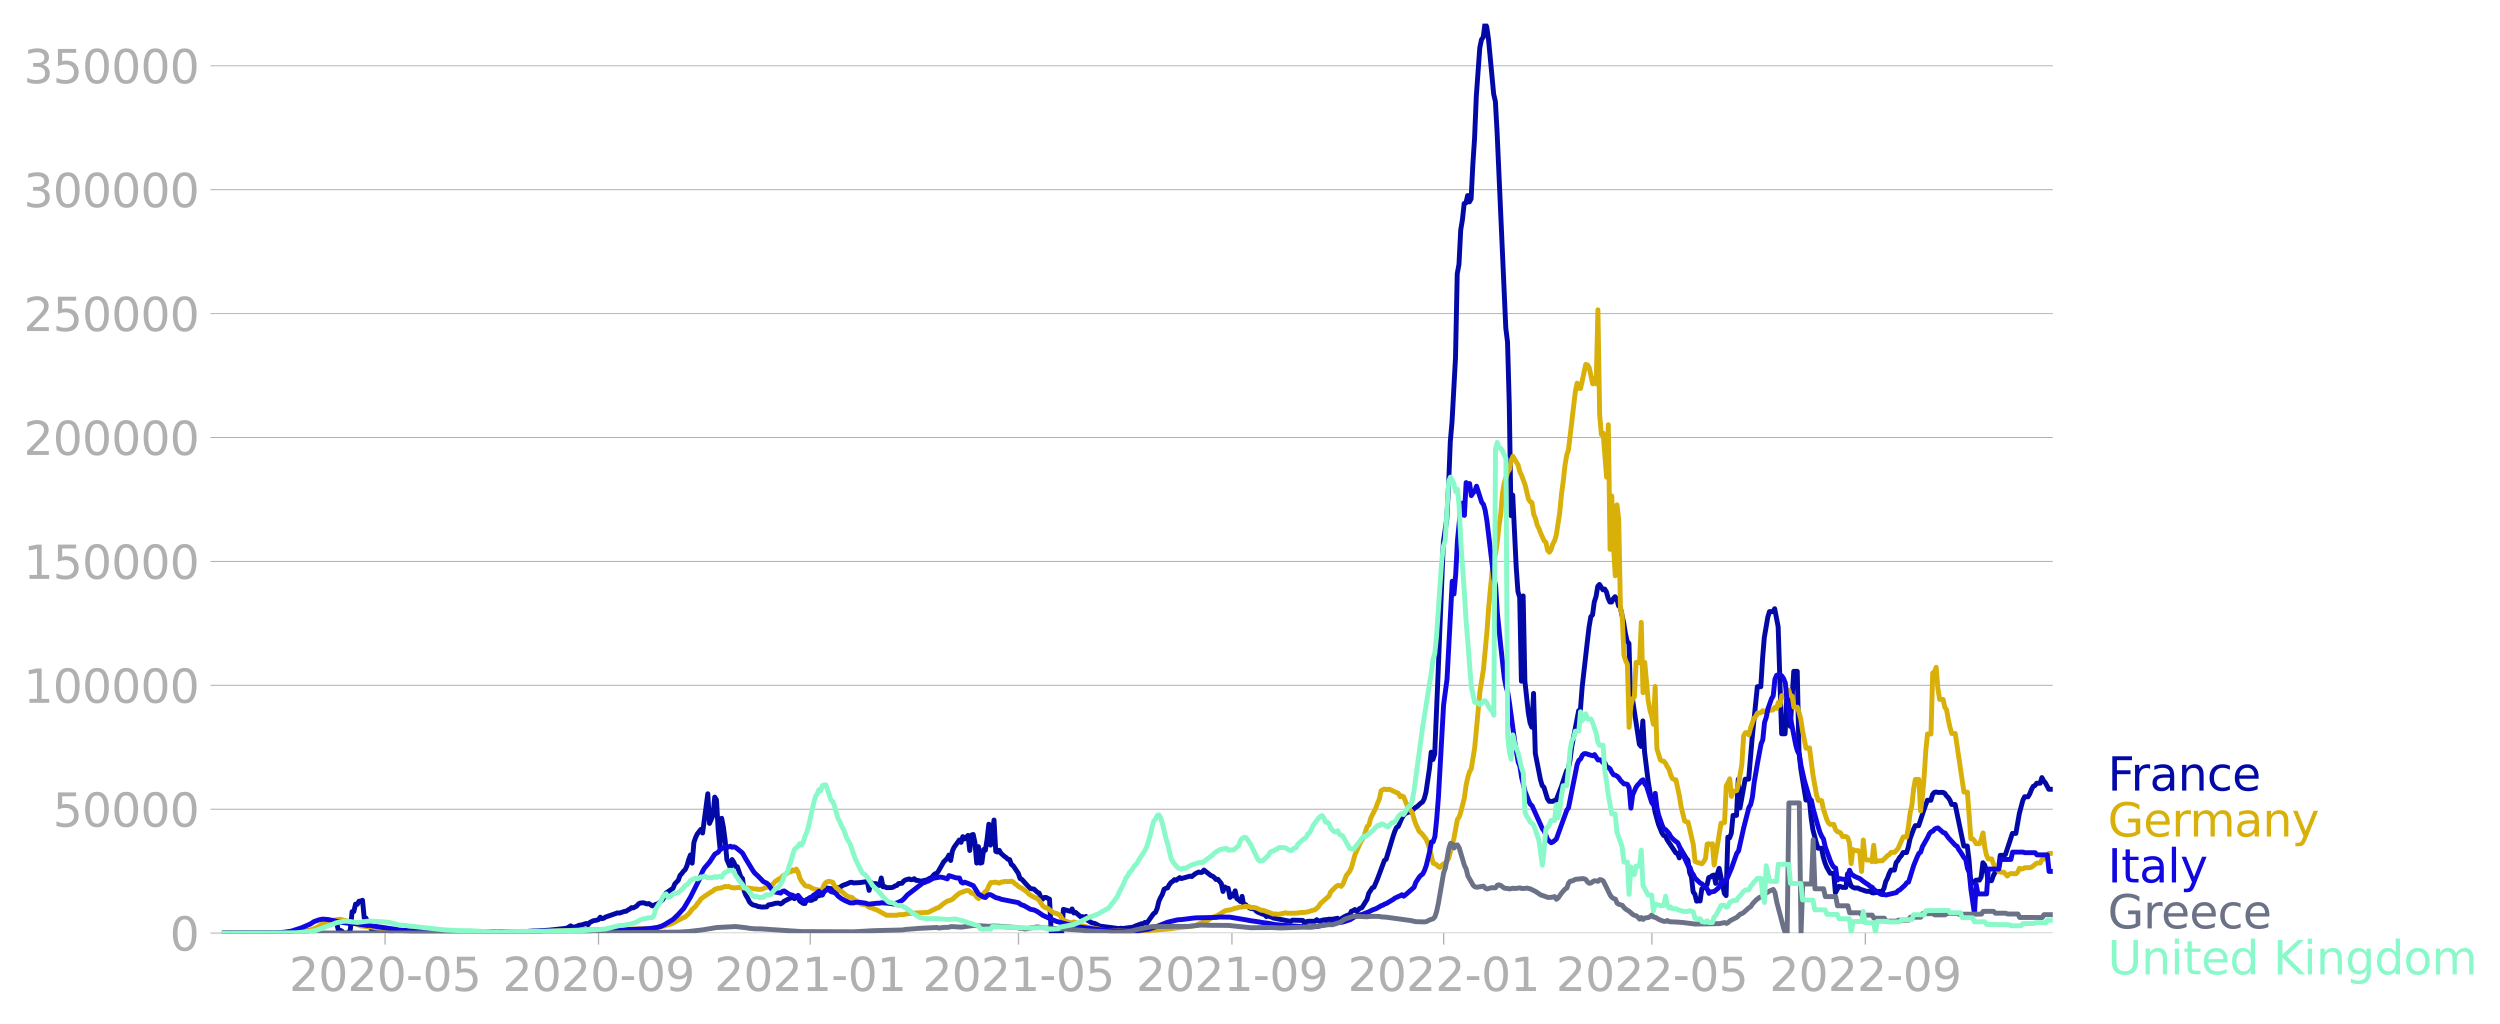 <svg xmlns="http://www.w3.org/2000/svg" xmlns:xlink="http://www.w3.org/1999/xlink" width="1015.94" height="416.199" viewBox="0 0 761.955 312.149"><defs><style>*{stroke-linejoin:round;stroke-linecap:butt}</style></defs><g id="figure_1"><path id="patch_1" d="M0 312.15h761.955V0H0v312.15z" style="fill:none"/><g id="axes_1"><path id="patch_2" d="M67.645 284.4h558V7.2h-558v277.2z" style="fill:none"/><g id="matplotlib.axis_1"><g id="xtick_1"><g id="line2d_1"><defs><path id="md516d4e6c5" d="M0 0v3.5" style="stroke:#b0b0b0;stroke-width:.4"/></defs><use xlink:href="#md516d4e6c5" x="117.363" y="284.4" style="fill:#b0b0b0;stroke:#b0b0b0;stroke-width:.4"/></g><g id="text_1" style="fill:#b0b0b0" transform="matrix(.14 0 0 -.14 88.115 302.038)"><defs><path id="DejaVuSans-32" d="M1228 531h2203V0H469v531q359 372 979 998 621 627 780 809 303 340 423 576 121 236 121 464 0 372-261 606-261 235-680 235-297 0-627-103-329-103-704-313v638q381 153 712 231 332 78 607 78 725 0 1156-363 431-362 431-968 0-288-108-546-107-257-392-607-78-91-497-524-418-433-1181-1211z" transform="scale(.016)"/><path id="DejaVuSans-30" d="M2034 4250q-487 0-733-480-245-479-245-1442 0-959 245-1439 246-480 733-480 491 0 736 480 246 480 246 1439 0 963-246 1442-245 480-736 480zm0 500q785 0 1199-621 414-620 414-1801 0-1178-414-1799Q2819-91 2034-91q-784 0-1198 620-414 621-414 1799 0 1181 414 1801 414 621 1198 621z" transform="scale(.016)"/><path id="DejaVuSans-2d" d="M313 2009h1684v-512H313v512z" transform="scale(.016)"/><path id="DejaVuSans-35" d="M691 4666h2478v-532H1269V2991q137 47 274 70 138 23 276 23 781 0 1237-428 457-428 457-1159 0-753-469-1171Q2575-91 1722-91q-294 0-599 50Q819 9 494 109v635q281-153 581-228t634-75q541 0 856 284 316 284 316 772 0 487-316 771-315 285-856 285-253 0-505-56-251-56-513-175v2344z" transform="scale(.016)"/></defs><use xlink:href="#DejaVuSans-32"/><use xlink:href="#DejaVuSans-30" x="63.623"/><use xlink:href="#DejaVuSans-32" x="127.246"/><use xlink:href="#DejaVuSans-30" x="190.869"/><use xlink:href="#DejaVuSans-2d" x="254.492"/><use xlink:href="#DejaVuSans-30" x="290.576"/><use xlink:href="#DejaVuSans-35" x="354.199"/></g></g><g id="xtick_2"><use xlink:href="#md516d4e6c5" id="line2d_2" x="182.418" y="284.4" style="fill:#b0b0b0;stroke:#b0b0b0;stroke-width:.4"/><g id="text_2" style="fill:#b0b0b0" transform="matrix(.14 0 0 -.14 153.17 302.038)"><defs><path id="DejaVuSans-39" d="M703 97v575q238-113 481-172 244-59 479-59 625 0 954 420 330 420 377 1277-181-269-460-413-278-144-615-144-700 0-1108 423-408 424-408 1159 0 718 425 1152 425 435 1131 435 810 0 1236-621 427-620 427-1801 0-1103-524-1761Q2575-91 1691-91q-238 0-482 47Q966 3 703 97zm1256 1978q425 0 673 290 249 291 249 798 0 503-249 795-248 292-673 292t-673-292q-248-292-248-795 0-507 248-798 248-290 673-290z" transform="scale(.016)"/></defs><use xlink:href="#DejaVuSans-32"/><use xlink:href="#DejaVuSans-30" x="63.623"/><use xlink:href="#DejaVuSans-32" x="127.246"/><use xlink:href="#DejaVuSans-30" x="190.869"/><use xlink:href="#DejaVuSans-2d" x="254.492"/><use xlink:href="#DejaVuSans-30" x="290.576"/><use xlink:href="#DejaVuSans-39" x="354.199"/></g></g><g id="xtick_3"><use xlink:href="#md516d4e6c5" id="line2d_3" x="246.945" y="284.4" style="fill:#b0b0b0;stroke:#b0b0b0;stroke-width:.4"/><g id="text_3" style="fill:#b0b0b0" transform="matrix(.14 0 0 -.14 217.698 302.038)"><defs><path id="DejaVuSans-31" d="M794 531h1031v3560L703 3866v575l1116 225h631V531h1031V0H794v531z" transform="scale(.016)"/></defs><use xlink:href="#DejaVuSans-32"/><use xlink:href="#DejaVuSans-30" x="63.623"/><use xlink:href="#DejaVuSans-32" x="127.246"/><use xlink:href="#DejaVuSans-31" x="190.869"/><use xlink:href="#DejaVuSans-2d" x="254.492"/><use xlink:href="#DejaVuSans-30" x="290.576"/><use xlink:href="#DejaVuSans-31" x="354.199"/></g></g><g id="xtick_4"><use xlink:href="#md516d4e6c5" id="line2d_4" x="310.415" y="284.4" style="fill:#b0b0b0;stroke:#b0b0b0;stroke-width:.4"/><g id="text_4" style="fill:#b0b0b0" transform="matrix(.14 0 0 -.14 281.167 302.038)"><use xlink:href="#DejaVuSans-32"/><use xlink:href="#DejaVuSans-30" x="63.623"/><use xlink:href="#DejaVuSans-32" x="127.246"/><use xlink:href="#DejaVuSans-31" x="190.869"/><use xlink:href="#DejaVuSans-2d" x="254.492"/><use xlink:href="#DejaVuSans-30" x="290.576"/><use xlink:href="#DejaVuSans-35" x="354.199"/></g></g><g id="xtick_5"><use xlink:href="#md516d4e6c5" id="line2d_5" x="375.471" y="284.4" style="fill:#b0b0b0;stroke:#b0b0b0;stroke-width:.4"/><g id="text_5" style="fill:#b0b0b0" transform="matrix(.14 0 0 -.14 346.223 302.038)"><use xlink:href="#DejaVuSans-32"/><use xlink:href="#DejaVuSans-30" x="63.623"/><use xlink:href="#DejaVuSans-32" x="127.246"/><use xlink:href="#DejaVuSans-31" x="190.869"/><use xlink:href="#DejaVuSans-2d" x="254.492"/><use xlink:href="#DejaVuSans-30" x="290.576"/><use xlink:href="#DejaVuSans-39" x="354.199"/></g></g><g id="xtick_6"><use xlink:href="#md516d4e6c5" id="line2d_6" x="439.998" y="284.4" style="fill:#b0b0b0;stroke:#b0b0b0;stroke-width:.4"/><g id="text_6" style="fill:#b0b0b0" transform="matrix(.14 0 0 -.14 410.75 302.038)"><use xlink:href="#DejaVuSans-32"/><use xlink:href="#DejaVuSans-30" x="63.623"/><use xlink:href="#DejaVuSans-32" x="127.246"/><use xlink:href="#DejaVuSans-32" x="190.869"/><use xlink:href="#DejaVuSans-2d" x="254.492"/><use xlink:href="#DejaVuSans-30" x="290.576"/><use xlink:href="#DejaVuSans-31" x="354.199"/></g></g><g id="xtick_7"><use xlink:href="#md516d4e6c5" id="line2d_7" x="503.467" y="284.4" style="fill:#b0b0b0;stroke:#b0b0b0;stroke-width:.4"/><g id="text_7" style="fill:#b0b0b0" transform="matrix(.14 0 0 -.14 474.219 302.038)"><use xlink:href="#DejaVuSans-32"/><use xlink:href="#DejaVuSans-30" x="63.623"/><use xlink:href="#DejaVuSans-32" x="127.246"/><use xlink:href="#DejaVuSans-32" x="190.869"/><use xlink:href="#DejaVuSans-2d" x="254.492"/><use xlink:href="#DejaVuSans-30" x="290.576"/><use xlink:href="#DejaVuSans-35" x="354.199"/></g></g><g id="xtick_8"><use xlink:href="#md516d4e6c5" id="line2d_8" x="568.523" y="284.4" style="fill:#b0b0b0;stroke:#b0b0b0;stroke-width:.4"/><g id="text_8" style="fill:#b0b0b0" transform="matrix(.14 0 0 -.14 539.275 302.038)"><use xlink:href="#DejaVuSans-32"/><use xlink:href="#DejaVuSans-30" x="63.623"/><use xlink:href="#DejaVuSans-32" x="127.246"/><use xlink:href="#DejaVuSans-32" x="190.869"/><use xlink:href="#DejaVuSans-2d" x="254.492"/><use xlink:href="#DejaVuSans-30" x="290.576"/><use xlink:href="#DejaVuSans-39" x="354.199"/></g></g></g><g id="matplotlib.axis_2"><g id="ytick_1"><path id="line2d_9" d="M67.645 284.4h558" clip-path="url(#p5fc2fc9e13)" style="fill:none;stroke:#b0b0b0;stroke-width:.3;stroke-linecap:square"/><g id="line2d_10"><defs><path id="m6b681665d5" d="M0 0h-3.5" style="stroke:#b0b0b0;stroke-width:.3"/></defs><use xlink:href="#m6b681665d5" x="67.645" y="284.4" style="fill:#b0b0b0;stroke:#b0b0b0;stroke-width:.3"/></g><use xlink:href="#DejaVuSans-30" id="text_9" style="fill:#b0b0b0" transform="matrix(.14 0 0 -.14 51.737 289.719)"/></g><g id="ytick_2"><path id="line2d_11" d="M67.645 246.636h558" clip-path="url(#p5fc2fc9e13)" style="fill:none;stroke:#b0b0b0;stroke-width:.3;stroke-linecap:square"/><use xlink:href="#m6b681665d5" id="line2d_12" x="67.645" y="246.636" style="fill:#b0b0b0;stroke:#b0b0b0;stroke-width:.3"/><g id="text_10" style="fill:#b0b0b0" transform="matrix(.14 0 0 -.14 16.108 251.955)"><use xlink:href="#DejaVuSans-35"/><use xlink:href="#DejaVuSans-30" x="63.623"/><use xlink:href="#DejaVuSans-30" x="127.246"/><use xlink:href="#DejaVuSans-30" x="190.869"/><use xlink:href="#DejaVuSans-30" x="254.492"/></g></g><g id="ytick_3"><path id="line2d_13" d="M67.645 208.872h558" clip-path="url(#p5fc2fc9e13)" style="fill:none;stroke:#b0b0b0;stroke-width:.3;stroke-linecap:square"/><use xlink:href="#m6b681665d5" id="line2d_14" x="67.645" y="208.872" style="fill:#b0b0b0;stroke:#b0b0b0;stroke-width:.3"/><g id="text_11" style="fill:#b0b0b0" transform="matrix(.14 0 0 -.14 7.2 214.191)"><use xlink:href="#DejaVuSans-31"/><use xlink:href="#DejaVuSans-30" x="63.623"/><use xlink:href="#DejaVuSans-30" x="127.246"/><use xlink:href="#DejaVuSans-30" x="190.869"/><use xlink:href="#DejaVuSans-30" x="254.492"/><use xlink:href="#DejaVuSans-30" x="318.115"/></g></g><g id="ytick_4"><path id="line2d_15" d="M67.645 171.108h558" clip-path="url(#p5fc2fc9e13)" style="fill:none;stroke:#b0b0b0;stroke-width:.3;stroke-linecap:square"/><use xlink:href="#m6b681665d5" id="line2d_16" x="67.645" y="171.108" style="fill:#b0b0b0;stroke:#b0b0b0;stroke-width:.3"/><g id="text_12" style="fill:#b0b0b0" transform="matrix(.14 0 0 -.14 7.2 176.427)"><use xlink:href="#DejaVuSans-31"/><use xlink:href="#DejaVuSans-35" x="63.623"/><use xlink:href="#DejaVuSans-30" x="127.246"/><use xlink:href="#DejaVuSans-30" x="190.869"/><use xlink:href="#DejaVuSans-30" x="254.492"/><use xlink:href="#DejaVuSans-30" x="318.115"/></g></g><g id="ytick_5"><path id="line2d_17" d="M67.645 133.344h558" clip-path="url(#p5fc2fc9e13)" style="fill:none;stroke:#b0b0b0;stroke-width:.3;stroke-linecap:square"/><use xlink:href="#m6b681665d5" id="line2d_18" x="67.645" y="133.344" style="fill:#b0b0b0;stroke:#b0b0b0;stroke-width:.3"/><g id="text_13" style="fill:#b0b0b0" transform="matrix(.14 0 0 -.14 7.2 138.663)"><use xlink:href="#DejaVuSans-32"/><use xlink:href="#DejaVuSans-30" x="63.623"/><use xlink:href="#DejaVuSans-30" x="127.246"/><use xlink:href="#DejaVuSans-30" x="190.869"/><use xlink:href="#DejaVuSans-30" x="254.492"/><use xlink:href="#DejaVuSans-30" x="318.115"/></g></g><g id="ytick_6"><path id="line2d_19" d="M67.645 95.58h558" clip-path="url(#p5fc2fc9e13)" style="fill:none;stroke:#b0b0b0;stroke-width:.3;stroke-linecap:square"/><use xlink:href="#m6b681665d5" id="line2d_20" x="67.645" y="95.581" style="fill:#b0b0b0;stroke:#b0b0b0;stroke-width:.3"/><g id="text_14" style="fill:#b0b0b0" transform="matrix(.14 0 0 -.14 7.2 100.9)"><use xlink:href="#DejaVuSans-32"/><use xlink:href="#DejaVuSans-35" x="63.623"/><use xlink:href="#DejaVuSans-30" x="127.246"/><use xlink:href="#DejaVuSans-30" x="190.869"/><use xlink:href="#DejaVuSans-30" x="254.492"/><use xlink:href="#DejaVuSans-30" x="318.115"/></g></g><g id="ytick_7"><path id="line2d_21" d="M67.645 57.817h558" clip-path="url(#p5fc2fc9e13)" style="fill:none;stroke:#b0b0b0;stroke-width:.3;stroke-linecap:square"/><use xlink:href="#m6b681665d5" id="line2d_22" x="67.645" y="57.817" style="fill:#b0b0b0;stroke:#b0b0b0;stroke-width:.3"/><g id="text_15" style="fill:#b0b0b0" transform="matrix(.14 0 0 -.14 7.2 63.136)"><defs><path id="DejaVuSans-33" d="M2597 2516q453-97 707-404 255-306 255-756 0-690-475-1069Q2609-91 1734-91q-293 0-604 58T488 141v609q262-153 574-231 313-78 654-78 593 0 904 234t311 681q0 413-289 645-289 233-804 233h-544v519h569q465 0 712 186t247 536q0 359-255 551-254 193-729 193-260 0-557-57-297-56-653-174v562q360 100 674 150t592 50q719 0 1137-327 419-326 419-882 0-388-222-655t-631-370z" transform="scale(.016)"/></defs><use xlink:href="#DejaVuSans-33"/><use xlink:href="#DejaVuSans-30" x="63.623"/><use xlink:href="#DejaVuSans-30" x="127.246"/><use xlink:href="#DejaVuSans-30" x="190.869"/><use xlink:href="#DejaVuSans-30" x="254.492"/><use xlink:href="#DejaVuSans-30" x="318.115"/></g></g><g id="ytick_8"><path id="line2d_23" d="M67.645 20.053h558" clip-path="url(#p5fc2fc9e13)" style="fill:none;stroke:#b0b0b0;stroke-width:.3;stroke-linecap:square"/><use xlink:href="#m6b681665d5" id="line2d_24" x="67.645" y="20.053" style="fill:#b0b0b0;stroke:#b0b0b0;stroke-width:.3"/><g id="text_16" style="fill:#b0b0b0" transform="matrix(.14 0 0 -.14 7.2 25.372)"><use xlink:href="#DejaVuSans-33"/><use xlink:href="#DejaVuSans-35" x="63.623"/><use xlink:href="#DejaVuSans-30" x="127.246"/><use xlink:href="#DejaVuSans-30" x="190.869"/><use xlink:href="#DejaVuSans-30" x="254.492"/><use xlink:href="#DejaVuSans-30" x="318.115"/></g></g></g><path id="line2d_25" d="m67.645 284.4 21.156-.107 2.645-.224 2.116-.309 2.115-.435 1.058-.375 1.058-.299 2.116-.79.528-.107.53-.581.528-.203.53.196.528-.155.529 2.344 1.058.372.529.673h1.586l.53-1.151.528-5.384.53-.052.528-2.259.529.07.529-.949.529-.035.529-.255.529 5.358.529.075.528 1.595.53.152.528 1.541.53-.1.528.23.529.05 1.058-.184.529.351.529-.316.529.247 1.057.125 1.058.554.53-.603 1.586.08 1.587.077.528.39 7.405.19.53-.332.528.017 1.058-.207 1.058.089.529.367 1.057-.109.53.132 1.586-.127.529-.415.529.43 2.644-.017 3.174-.017 2.644.023.53.081 2.115-.135 1.058.088 1.587-.087 2.644.02h1.058l2.644-.005 3.174-.223 1.587-.06 1.586-.098 1.587-.092 4.76-.505 1.058-.172 1.058-.664.529.445 1.058-.204 1.057-.45.53-.029 1.586-.489.529.378.529-.693 1.058-.503 1.058-.192.528-.163.53-.734.528.443.53-.133.528-.339 3.702-1.293.53.073 1.057-.34.53-.18.528-.05.529-.4.529-.24.529-.453.529.085 1.057-.564.53-.612.528-.31 1.058-.081 1.058.358.529-.122 1.058.706 1.057-.449.53-.144.528-.357 1.058-.967 1.058-2.024 2.116-1.445.528-1.333 1.058-1.086.53-1.494.528-.547.529-.729.529-.48.529-1.192.529-1.858.529-1.416.529 2.506.529-6.336.528-1.52.53-1.094 1.057-1.343.53 1.097 1.586-11.954.529 9.028 1.058-2.445.528-5.562.53.821.528 9.136.53 5.393.528-8.904.529 2.726.529 3.972.529 5.902 1.058 2.454.529-2.48.528.815.53 1.27.528.094 1.058 3.059.529.538.529 3.85.529 1.304.529.84.529 1.132.529.56.528.364 1.058.24.53.273.528.024.529.136 1.587-.075.529-.604 1.057-.166 1.058-.328 1.058-.04.529.25.529-.328.529-.488 2.115-1.075.53-.014.528.295 1.058-.832.529 1.547 1.058.738.529.04.529-1.244 1.057.283.53-.04.528-.392.53-.105.528-1.008.529.144.529-.19.529-.055.529-1.803.529-.373 1.057.145 1.058.182 1.587-.365.529.002.529-.46.529-.305 1.058-.365 1.057-.484.53-.054.528.203 2.116-.124 1.587-.236.529.059.528 2.567.53-2.414.528.373 1.058-.036.529.466.529.107.529-2.272.529 2.687.529-.07.529.328 1.586-.029.53-.155.528-.37.529-.122.529-.58 1.058-.091.529-.7.529-.312 1.057-.305.53.225.528-.008.53-.289.528.509.529.014 1.058.262 1.058-.292.528-.033 1.058-.61.53-.17.528-.687.529-.498.529-.1.529-.739 1.587-2.792 1.057-1.057.53-1.007.528 1.654.53-2.9.528-1.142 1.587-2.213.529.724.529-1.73.528.685 1.058-1.06.53 4.582.528-4.695.529-.182.529 2.446.529 6.271.529-5.001.529 5.019.529-.134.528-4.02.53.241.528-3.353.53-4.594.528 6.365 1.058-7.634.529 9.551.529.199.529-.534.529.926 1.057.945.53.348.528.526.53.081.528 1.484.529.365 1.587 2.359.529 1.573.528.237 1.587 1.76 1.058 1.085 1.058.136 1.058.981.529.243.528 1.306.53.55.528-.53.53-.005 1.057.54.529 10.342h3.173l.53-7.246 2.115.602.529-.723.529 1.22.529-.176 1.586 1.368.53-.087.528.413.53-.455.528 1.196 1.058.621.529.238.529.052 1.586.832 5.818.762.53-.128.528.103 3.174-.397 1.058-.484 1.586-.571.53-.05.528-.364.529.284 2.116-2.967.529-.315.528-1.215.53-2.171.528-1.192.53-.914.528-1.59.529-.292.529-.132.529-.961.529-.686.529-.359.529-.529.528.203 1.058-.825.53.305 2.644-.755.529.148 1.057-.879 1.058-.511.53.154.528-.087.529-.667 2.116 1.685.529.185.528.428.53.592.528-.085 1.058 1.298.529 2.426.529-1.394.529.396.529.025.529 2.793.529-1.017.529.597.528-1.594.53 2.406.528.347.53.5.528-1.565.529 2.934.529-.428.529.562 1.058.65 1.057.088.53.598.528.403 1.587.655.529.084.529.613.529-.728.529.764.529.116.528.281 5.29 1.038.528-.376 3.174.08.529.876.529-.48.529-.15 2.115.016.53-.483.528.364.529-.029 1.058-.28 1.058-.101.529-.108 1.057.016 1.587-.311.529.503 1.587-.983 1.058-.483.528-.038.53-1.129.528-.176.53-.35.528.56 1.058-.967.529-.115 1.587-2.534.528-1.876 1.058-1.648.53-.22 1.057-2.47 2.116-5.667.529-.347 2.115-7.001.53-1.551.528-1.14.529-.333 1.058-2.451.529-.911.529-.571 1.057-.448.53-.05 1.586-1.375.529-.322 1.058-.997.529-.327.529-1.022.529-2.006 1.057-7.198.53-4.971.528 2.241.53-1.656 1.057-24.905 1.587-39.651 1.057-7.31.53-9.944.528-13.39.53-6.08 1.057-19.485.529-25.643.529-2.854.529-10.45.529-3.19.529-4.909.528-.16.53-2.259.528 1.939.53-.941.528-10.407.529-8.058.529-12.832 1.058-14.72.529-2.537.529-.736.528-4.109.53.954.528 3.638 1.058 11.23.529 5.63.529 2.269.529 9.56 2.644 59.522.53 4.273.528 18.994.53 33.88.528-6.25 1.058 21.981.529 7.431.529 1.752.529 25.542.528-25.989.53 25.973 1.057 9.765.53 2.972.528 1.309.529-10.31.529 18.274 1.587 8.082.528 1.77.53.51 1.057 3.485.53.778 1.057.035.529-.294.529-.06 1.586-4.106 1.587-4.809.53-.68.528-2.555.529-4.169 2.116-10.99.528-.206.53-6.884 1.586-13.946.529-4.468.529-3.118.529-.569.529-3.936.529-1.615.529-3.147.529-.587 1.057 1.652.53-.25.528.855.53 1.955.528 1.15.529.005.529-1.043.529-.581.529.71.529 2.049.528.482 1.058 4.864.53 3.258.528 2.267.529.618.529 17.832.529-1.001 2.115 13.933.53.62.528-7.769.53 9.494 1.057 8.58.529 3.354.529 2.399.529.572.529 3.278 1.057 3.818 1.058 2.618.53.799.528.15.529 1.15 2.645 4.003.528.152.53 1.374.528-2.578 1.587 2.667.529.634.529 3.84.529 1.235.529 4.569.529.713.528 2.107.53-.116.528.057.53-3.703 1.057-.78.529-.447.529-2.19.529-.172.529-.443.529-.167.528 2.536.53-2.987.528-1.594 1.587 7.644.529.668.529-17.797.529.203.529-1.395.529-5.452 1.057-.01.53-11 .528 8.75 1.587-8.79h1.058l1.058-12.433 1.586-15.753h1.058l.529-8.47.529-6.431 1.058-6.244.529-1.74h1.057l.53-.873 1.057 5.496 1.058 32.617h1.058l.529-11.476.529 5.158.529 4.055 1.057-16.772h1.058l.53 24.588.528 4.993 1.587 9.661h1.058l.529 5.38.528 3.615 1.058 4.06.53 1.62h1.057l.529 2.675.529 1.8.529 1.314 1.058 1.853h1.057l.53 5.942 1.057-1.987.529.078.529.268h1.058l.529-4.158.529 2.13.528 1.566.53.4.528.233h1.058l.529.322 2.116.704h1.057l.53.41.528.08 1.058-.193.529-.29h1.058l.529-.927.529-2.052.529-1.02.528-1.448.53-1.035h1.057l.53-2.264.528-.636.529-.937.529-.559.529-.953h1.058l.528-1.658.53-2.522 1.057-2.86.53-1.158h1.057l1.587-4.814 1.057-2.92h1.058l.53-1.784.528-.604.529-.136.529.139 1.587-.02.529.268.528.768.53.527.528.802.53 1.323h1.057l2.116 10.161.529 2.514h1.057l.53 4.227.528 6.436.53.656 1.057-.93h1.058l.529-.94.529-4.374.529.679.528 1.617.53 3.176h1.057l.53-1.518.528-.97 1.058-1.221.529-4.012h1.058l.528-.25 2.116-6.426h1.058l1.058-6.074 1.058-3.968.528-1.12h1.058l.53-.89.528-1.34.529-.952.529-.236.529-.716h1.058l.529-1.727.528.98.53.61 1.057 1.975h1.058" clip-path="url(#p5fc2fc9e13)" style="fill:none;stroke:#0309a6;stroke-width:1.5;stroke-linecap:square"/><path id="line2d_26" d="m67.645 284.4 21.685-.104 2.116-.169 2.116-.36.528-.082 2.645-1.083 1.058-.722 1.058-.537.529-.387.529-.218 3.702-.564 3.173.786.53.336 1.586.476 1.058.437 3.702.405 1.058.245 5.818.789 1.058.013 6.347.252 1.586.063 14.281.088 2.645-.13 3.702.126 11.636-.02 4.76-.139 10.05-.433 1.586-.1 8.463.102 1.586-.093 2.116-.076 6.876-.332 2.116-.104 3.173-.652 1.058-.362 1.058-.277 1.586-.831 1.058-.563 1.058-.497.529-.265 1.058-.924 1.058-1.345 1.057-.96.53-.796.528-.592.53-.803 1.057-.792 2.116-1.384.529-.304.528-.469 1.058-.335.53.002 1.057-.34.529-.219.529.101.529-.1.529.274 1.057.198 1.587-.146.53.13 2.115.01 2.115.317.53-.005.528.147 1.058-.045.529-.175.529-.341 1.058-.174.529-.383.528-.176 1.058-1.246.53-.262.528-.435.529-.04.529-.747 2.116-1.357.528-.03.53-.55.528.322.53-.568.528.89.529 1.817.529.972 1.058 1.328.529.246.529-.038 1.586.843 1.587.36.529.665.529-.963.529-1.295.529-.715.529-.286.528-.098 1.058.31.53 1.022.528.65.529.33.529.578.529.154 1.058.906.529.486 1.057.42.53.044.528.535 1.587 1.02.529.442 1.587.268 1.057.738 1.058.318.53.278.528.116 3.174 1.729 3.173.012.529-.168 1.587-.046 1.057-.275 1.587-.126 1.587-.12 1.058-.041 2.115-.1 2.645-1.306.529-.132 1.587-1.304 1.057-.68 1.058-.336.53-.256 1.057-.997 1.058-.85 1.586-.59.53-.178.528-.034.53.253.528.537.529.149.529.287.529.796.529.42.529-.386 1.586-1.767.53-.423.528-1.297.53-.973 1.586-.151 1.058.324.529-.344.528-.01.53-.185 1.586.038.529-.147.529.286.529.516.529.347.529.48 1.057.565 1.587 1.125.53.63 1.586.984.529.152.529.338.529.489 1.057 1.612.53.448 1.057.37 1.587 1.247 1.058.28 1.058.543.528.907.53.646 1.057.329.53.309 1.057.09.529-.248.529.18 1.058.793 1.057.245.53.063 1.057.336 3.174.537 1.057.348 1.587.178 8.992.251 5.818-.459 3.702-.312 1.058-.1 1.058-.174 5.289-.612 1.057-.23 2.116-.893 1.058-.256 2.116-1.32 1.057-.417.53-.198 2.115-1.34 1.058-.244h.529l1.586-.57.53-.058.528-.22 1.587-.13.529-.184.529.138.529-.04.529.335.529-.083 1.057.163 1.587.73.529.001 3.173 1.15.53-.048 1.057.13 2.116-.483.529.174 3.173-.065.53-.156 1.586-.06 1.058-.197 1.057-.341 1.058-.296 1.058-.95.529-.87 2.645-2.337.528-1.29 1.587-1.58.53-.334.528-.036.529.303.529-.638 1.058-2.688 1.057-1.35.53-1.188 1.057-3.833 1.587-3.513.529-.873.529-1.102 1.058-3.057.528-.467.53-2.033 1.586-3.187.529-1.517.529-1.143.529-2.53.529-.345.529-.18.529.138 1.057-.08 1.587.802 1.058.418.529 1.046.529-.26.529.28 1.057 2.576.53 1.016 1.057 1.222.53 1.974.528 1.504 1.058 2.288.529.356.529.61 1.058 1.407.528 1.267.53 1.677 1.057 4.3 1.058.487.529.606.529.233.529-.627.529-.45.529-.261.528-.497.53-1.023 1.586-5.992 1.058-5.776.529-.727.529-1.633 1.058-4.164.528-3.872.53-2.388.528-1.721.53-.96 1.057-6.539 1.587-16.993 1.058-6.71 1.057-11.245.53-7.51 1.057-11.188.529-3.618.529-1.61.529-3.848.529-4.801.529-3.559.529-6.332.528-3.091 1.058-3.362.53-.75.528-2.779.529-1.267 1.587 2.666.529 2.028.529 1.118 1.057 2.86 1.058 4.403.53.77.528.28.529 3.594.529 1.179.529 2.082.529 1.004.529 1.432 1.057 2.335.53.41.528 2.442.53.61.528-.74.529-1.766.529-.969.529-1.734 1.058-6.92.528-5.62.53-3.802.528-4.842.53-3.207.528-1.505 2.116-17.913.529-2.498.529 1.599.528.007 1.587-7.314.53.145.528.886 1.058 4.897.529-1.648.529 1.646.529-22.561.529 31.997.528 5.996.53-.427 1.057 13.428.53-15.994.528 38.004.529-16.264.529 15.212.529 9.106.529-21.627.529 4.504.528 27.12.53 1.985.528 12.203.53 1.693.528 1.112.529 19.201.529-6.466.529-2.261.529-.524.529-10.521 1.057.108.53-12.334.528 21.426.53-9.218 1.057 11.64.529 2.963.529 1.732.529 2.512.529-11.505.529 18.946 1.057 3.408.53.348.528.074.53.642.528 1.038.529.778.529 1.734.529 1.122.529.252.529.113 1.057 4.992.53 3.263 1.057 4.27.529.251.529.115 1.587 6.877.529 5.077.528.26 1.587.447.53-.628.528-.949.529-4.406.529-.12.529.292.529-.282.529 6.488 2.115-12.76h.53l.528-.216.529-11.231.529-.83.529-1.241.529 5.369.529-1.61.528-.001.53-.169.528-1.862 1.058-6.161.529-8.64.529-.979h.529l.529.663.529-2.075 1.057-3.024.53-.53.528-1.007h.53l.528-.169.529-.557.529.348.529-.295.529-.5.529.297h.529l.528-.122.53-.78.528.336.53-1.807.528.867.529-2.927h.529l.529.377.529-.643.529-1.445.529 1.675.529.203.528 3.349h1.058l.53 1.641.528 2.074.529 3.506 1.058 5.29 1.058-.093 1.057 8.295 1.058 5.91.53 1.768 1.057.093.529 2.59 1.058 3.204.529 1.043.529.405h1.057l.53 1.614.528.577.53.13.528.336.529 1.032 1.058-.006.529.36.529 1.56.528 6.331.53-4.296.528.33 1.058.006.529.637.529 5.712.529-9.57.529 5.677.529.418h1.057l.53.518.528-5.017.53 5.033.528-.223 1.058-.088h.529l1.587-1.563.528-.297.53-.696h1.057l1.058-1.157 1.587-3.546h1.058l.528-3.134.53-4.218.528-2.361.53-4.917.528-2.902h1.058l.529 9.634.529-4.07.529-5.787.529-8.388.528-5.223h1.058l.53-18.617.528-.347.529-1.372.529 6.465.529 3.318h1.058l.529 2.426.528.72.53 3.065.528 2.364.53 1.82h1.057l2.645 17.849h1.057l1.058 14.221.53.03.528.524.529.956h1.058l.529-1.35.529-1.926.529 4.311.528 2.475.53 1.131h1.057l.53 1.498.528.994 1.058 1.238.529.329h1.058l1.057 1.167.53-.516.528-.262 1.058.07h.529l.529-.527.529-1.13.529.213.529-.044.528-.34 1.587-.025.53-.17 1.586-1.22h1.058l.529-1.102.528-.114 1.058-1.234.53-.507h1.057" clip-path="url(#p5fc2fc9e13)" style="fill:none;stroke:#d8b009;stroke-width:1.5;stroke-linecap:square"/><path id="line2d_27" d="m67.645 284.4 16.396-.094 2.645-.19 2.115-.329 3.174-1.035 2.644-1.149 1.058-.701 1.587-.566 1.058-.204 1.587.108 2.115.421 1.587.366 1.058.158 1.586.22 2.116.092 1.058.172 1.058.179 1.586.236.53-.076 1.586.296 8.463 1.246 1.057.025 5.29.332 12.693.284 2.116.034 3.173-.035 8.992.058 11.636-.056 8.991-.251 6.347-.51 2.645-.064 2.116-.062 3.173.033 4.76-.183 2.645-.167 2.115-.338 1.058-.309 1.058-.516 2.645-1.618 1.586-1.53 1.058-1.183.529-.537 2.116-3.56 2.644-5.275 1.058-2.595.529-.932 1.587-1.84 1.586-2.422 1.058-.618.53-.74 1.057-.634.529-.335.529.276 1.058-.372.529.313.528-.142.53.194 1.586 1.272.529.478 1.058 1.876 1.058 1.734 1.057 1.742.53.707 1.057.973 1.058 1.08.529.568 1.058.481.529.487 1.057 1.53.53.58 2.115.405.529-.52.529-.133 1.587 1.053 1.057.29.53.394.528.021.53-.392 1.057 1.302 1.058.474.529-.248.529-.587.528-.342.53-.153.528-.573.53-.24 1.057-.893 1.058 1.05.529-.879.529-.472.529-.187.528.122.53.491 1.057.276.53.396.528.656 1.058.804 1.058.582 1.586.69 1.058.02.53-.175 1.057-.025 2.116.276.529.217.528.076 2.645-.299.529.025.529-.16 3.173.277.53.15 1.586-.579 1.058-.561.529-.468 1.057-1.201 3.174-2.443 1.587-1.245.529-.084.528-.287.53-.155 1.586-.861 1.587-.28.529-.083 1.058.197 1.057.365.53-.998 2.115.677 1.058.057.529 1.251.529.29.528-.285 1.058.394 1.058.45.529.24 1.587 2.532 1.586.968.53.097.528-.612.53-.267.528.026 1.587.89 1.058.246.529.25 5.289 1.037.529.433.528.27.53.138 2.115 1.187 1.058.186 1.058.529 1.586 1.103 2.116.972 2.116.905 1.586.405 2.116.592 1.587.264 1.058.363 2.115.293 5.818.72 4.76.39 2.645-.023 2.645-.119 3.702-.528 2.644-.882 3.174-1.253 1.587-.379 1.586-.369 1.058-.042 1.587-.21 1.587-.196 1.057-.12 6.347-.134 1.058-.128 3.174.053 2.115.356 2.645.446 1.587.295 2.115.297 1.587.272 1.587.203 2.115.39 2.645.23 3.173.232 4.76.269 2.116-.148 5.818-1.293.53-.03.528.131 1.058-.176 2.115-.684 1.587-.962 1.587-.57.529-.07 2.115-.844 1.058-.555 1.058-.37 1.058-.582.529-.338.529-.143.529-.348.529-.169 2.115-1.265.53-.405 1.586-.711.529-.31.529.463 1.057-.85 2.116-1.897.529-1.466 1.058-1.635.529-.549.529-.378.529-1.091.529-1.418 1.057-4.365.53-2.884.528-.062.53-1.575.528-5.127.529-6.656 1.587-28.328 1.057-7.93 1.587-29.783.53 3.88.528-6.073.529-10.197 1.058-10.687.529-.768.529 3.76.528-9.988.53.496.528-.196.53 3.67.528-.82.529-.514.529-1.542 1.587 4.947.529.617.528 1.818.53 3.24 2.115 17.518.529 2.162.529 8.413 1.058 10.218 1.057 9.46.53 2.716.528 1.73.53 3.33 1.586 11.636 1.058 6.212.529 1.383.529 3.389 1.057 4.31 1.058 2.732.53 1.094.528.463 3.173 7.06.53.669 1.057 2.613 1.058.93.529-.216 1.058-.906 3.173-8.756.53-.76 2.644-13.257.529-1.244.528-.405.53-1.132.528-.454.53-.03 1.057.36 1.058.305.529-.366 1.058 1.644.529-.07.528.346.53.605.528.025.53 1.228.528.164.529.458.529 1.014.529.754.529.118.529.283.529.524.528.788 1.058 1.063.53-.012.528.18.529 1.092.529 6.12.529-4.084 1.058-2.355.529-.701.528-.496.53-.722.528-.287.53 1.296.528.643 1.058 3.384.529 1.646.529.67.529-3.498.529 4.4.528 2.3 1.058 3.05.53 1.119.528.178 1.058 1.205.529.996 1.058 1.056 1.057.77 3.174 7.073.529.405.529 1.531.529.732.529 1.063 1.586 1.486.53.235 1.057 1.225.529.34.529 1.308.529-.452 1.058-.124 1.057-.86.53-.627.528-1.33.53.039.528-.41.529-.22 1.587-3.746 1.586-4.49.53-.673 1.586-7.105 1.587-6.173.529-.876.529-2.254.528-4.38 1.058-6.18 1.058-5.683.529-1.28.529-5.271.529-1.571.529-2.606 1.058-3.013.528-.933.53-5.058.528-1.191.53-.17.528-.026.529.423.529.811.529 1.356.529 5.58 1.058 5.151 1.586 8.155.53 1.847.528.856.53 3.501 1.057 4.652 1.587 5.476.529.496.528 2.54 1.587 5.667.53 1.65.528 1.144.529.814.529 2.376 1.587 4.35.528 1.102.53.777.528.225.53 3.683.528-.492 2.116.378.529-.056.529-2.85.528 1.173 1.058.707 1.058.476.529.223 1.058.846 1.587 1.07.528.48.53.188.528.673 1.058.801 1.058.663.529.14.529-.07.529.183 3.173-.75.529-.565.529-.252 1.587-1.455.529-.724.528-.189 1.587-5.081 1.058-2.6.529-1.091.529-.358.529-1.66 1.586-2.8.53-1.15.528-.597.53-.191.528-.61.529-.272.529-.093 1.587 1.408.529.114 1.057 1.468 2.116 2.319.529.261.529 1.04.529.72 1.058 1.714.529.536.528 2.757.53 1.253.528 5.256 1.058 7.206.529-8.842.529 2.892h2.644l.53-7.574h3.173l.529-2.93h3.173l.53-2.243h3.173l.528.184h3.174l.529.658h3.173l.53 5.038h1.057" clip-path="url(#p5fc2fc9e13)" style="fill:none;stroke:#1007e1;stroke-width:1.5;stroke-linecap:square"/><path id="line2d_28" d="m67.645 284.4 103.137-.11 10.05-.062 5.289.03 20.627-.166 3.174-.19 4.231-.501 4.231-.702 5.818-.308 3.174.363 1.058.192 1.586.13 2.116.04 12.165.811 15.867.067 6.347-.348 8.463-.204 1.058-.165 4.23-.331 1.059-.059 1.586-.085 2.645-.128.529.18 1.587-.187 1.586-.053.53-.216 3.173.176 3.702-.496 2.116.085 2.644.169 1.058-.097 2.116.058 1.057.123 4.232.269 1.058.28.528-.09.53.207.528.074 2.116-.437.529.026.529-.194.529-.042 1.057.19 2.645.19 8.463.544 3.173.274 7.934.414 3.173-.074 2.116-.262 1.587-.446 4.76-.925 8.462-.073 2.645.005 2.115-.21 1.587-.206 2.116.062 1.587.034 4.76.017 3.173.346 3.703.37 2.115-.038 4.232-.02 2.644.122 10.05-.352 4.76-.66 1.057.037 2.116-.672.529-.27 1.058-.767 2.644-.886 2.116.08 2.116.098.528-.099 1.587-.044 1.587.03.529.123 1.587.106 7.404 1.016 1.587.349 2.645.074.529-.092 1.057-.523 1.058-.373.53-.604.528-1.639.529-2.502 1.587-9.199.529-1.467 1.057-5.978.53-1.571.528.201.53 1.212.528-.827.529-.103.529.915 1.587 5.372.528 1.032.53 2.182 1.057 1.806.53.986.528.448.529.166 2.116-.344.528.627.53.231 1.057-.29.53-.136.528.108.529-.071.529-.768.529-.094.529.222 1.057.785 1.058.11.53.141 1.057-.246.529.107 1.587-.195.529.187 1.057-.026.53-.103 1.057.258 1.587.774 1.587 1.058 1.057.346 1.058.41 1.058-.012 1.058-.228.529.823.529-.416 1.057-1.495 1.058-1.21.53-.3.528-1.514.529-.6.529-.04 1.058-.512 2.115-.228.53.063.528.232.53.797.528.34.529-.104.529-.428.529-.255 1.058.18.529-.526.528.08.53.331 1.057 2.124 1.058 2.203.529.684.529.357.529.186.529 1.24.529.337 1.057.298.53.705.528.486 1.058.65 1.058.95.529.276.529.13.529.415.528.612.53-.49.528.57.53-.445 1.057-.137.529-.25.529-.508.529.62.529.072 1.057.632 1.058.446.53.163.528-.017.529-.236.529.35 2.644.13 1.587.125 3.703.467 7.404-.128 1.587-.335.529.27.529-.268.529-.517 2.115-1.079 1.058-1.002.53-.134.528-.358 1.587-1.434.529-.307.529-.837 1.057-1.145 1.058-.826 1.058-.433.529-.598 1.587-.978 1.057-.437.53 1.01.528 2.792 2.116 8.066.529 1.436h.529l.529-39.666h3.173l.53 39.666.528-14.96h2.645l.528-13.508.53 14.96h2.644l.529 2.388h3.173l.53 2.805h3.173l.529 2.134h3.173l.529.7h3.173l.53.933h3.173l.529.898h3.173l.529-.278h3.173l.53-.925h3.173l.529-1.068h3.173l.53.372h3.173l.528-.438h3.174l.529.245 6.876-.051.529-.832h3.173l.529.562h3.173l.53.234h3.173l.529 1.062 6.876.018.528-.866h2.645" clip-path="url(#p5fc2fc9e13)" style="fill:none;stroke:#6b7186;stroke-width:1.5;stroke-linecap:square"/><path id="line2d_29" d="m67.645 284.4 22.214-.075 4.76-.436 1.587-.28 4.76-1.76 1.587-.626 2.116-.428 1.058-.019 3.173.378 2.116-.27 1.586-.16 5.29.3 1.057.197 1.587.415 1.058.298 1.058.048 1.057.09 1.058.181 1.058.063 1.058.145 8.991.99 4.232.182 3.173.032 6.347.361 1.058.09 2.644-.065 1.058-.07 5.29-.148 1.057.083 15.339-.323 1.586.02 6.876-.465 4.231-1.06 1.058-.033 1.058-.195 2.116-.434 1.057-.432 1.058-.624 1.058-.37.529.036.529-.24 1.058-.132.529-.012.529-.737.528-1.863 1.058-1.72.53-.761.528-1.146.529-.745.529-.248.529 1.088.529-.15.529-.29.529-.603 1.586-.456 1.587-1.41.529-.748.529-.244.529-.528.529-.74 1.058-.528.528-.165.53.214.528-.197.53-.416.528.12.529-.373 1.058.517 1.587-.052.528-.332.53.289.528-.26.53-.041.528.237.529-1.009.529-.432.529-.205.529-.474 1.058.038.528.363.53 1.142 1.586 2.194.529.638.529.944.529.15 2.115 2.304.53.334.528-.233 1.058.504.529-.172.529.032.529-.555.529-.258.529.115.529-.045 1.586-1.883.53-.128 1.057-1.272.529-.932.529-1.556 1.058-1.357.529-1.896.528-1.41.53-1.987.528-1.521 1.058-.852.529-.823.529.396.529-.863.529-1.756.529-1.174.529-1.815 1.057-4.71.53-2.447.528-1.886.53-.842.528-1.329.529.347.529-1.588.529-.237.529.01 1.057 3.028.53 1.607.528.43.53 1.329 1.057 3.775.529.937.529 1.318.529.936.529 1.167.529 1.679 1.057 1.766 1.058 3.089.53 1.47 1.057 2.194 1.058 2.072 1.058.737.529.66 1.586 2.487 1.058 1.06.529.482 1.587 1.872 1.586 1.54.53.194.528.035.53.156 1.057.647.529.125.529-.094 1.587.755 1.586 1.11.53.56.528.23 1.587 1.02 1.058.23 1.586.171 2.645-.01 3.173.256 2.645-.16 1.058.34 1.058.212 1.057.348.53.303.528.053 2.645.854.529.886 1.057.15 1.058-.104 1.058.068.529-.82 2.116.096 4.76.198 4.231.163 5.29-.121.528.524 1.587-.043 1.587-.109.529-.516 4.23-.806 1.588-.682 1.586-.786 1.058-.552 3.174-1.184 1.057-.636 2.116-1.189 1.058-1.408.529-.544.529-.852.529-.602.528-1.316 1.058-1.991 1.058-2.422.529-.708.529-1.005.529-.483 1.058-1.584.529-.482 1.057-1.762 1.587-2.467.529-1.086 1.058-3.535.529-2.415.529-1.806.529-.595.528-1.103.53-.212.528.923.53 1.713 1.057 4.508.529 1.653 1.058 4.498.529.984 1.057 1.376.53.524 1.057.433.53-.368.528.093 1.587-.848 1.058-.476.528-.028.53-.306 1.057-.193.53.081 1.586-1.187 1.587-1.167.528-.6 1.587-1.004 1.058-.26 1.058-.13.529.59.529-.14 1.058.019 1.586-1.366.53-1.57.528-.591.529-.327.529.046.529.576 1.058 1.698 2.115 4.418.53.481 1.057-.13 1.058-1.077.529-.421.529-.998.529-.34.528-.054.53-.408.528-.18.53-.391.528-.155 1.058.11.529.051 1.058.699.529.173 1.057-.832.53-.045.528-1.077 1.058-.986.529-.503.529-.297.529-.524.529-1.002.529-.369 1.057-2.198 1.058-1.39.53-.752.528-.497.529-.238.529.643.529 1.36.529-.018.529.508.528 1.321.53.62.528.44.53.116.528-.385.529 1.082 1.058.55 2.115 3.813.53.08.528.215 3.174-4.091.529.15 1.586-1.36.53-.364 1.586-1.682.529.1.529-.553.529.03 1.586.887 1.058-1.21 1.058-.331.529-.741.529-.954.529-.535.529-.329.529.325.529-.798.528-1.163.53-.51.528-.31.53-1.53.528-2.918 2.645-19.48 2.644-16.7.53-4 .528-1.706.529-5.263 1.058-15.582.529-7.457.529-4.46.529-1.76 1.057-17.917.53-1.304.528.889.53 1.157.528 2.335.529-.71.529 4.798.529 11.488 1.058 14.975.528 8.595 1.587 20.1 1.058 5.026.529-.179 1.058.846 1.058-1.08.528-.085.53.625.528 1.183.53.772.528.515.529 1.332.529-81.211.529-1.922.529 1.602.529.16.529.725.528 1.318.53.992.528 84.615.53 5.003.528 2.116.529-7.42.529 2.564 1.058 2.93 1.058 4.598.528 1.478.53 12.032.528 1.208.53.727.528 1.1.529.323.529.508 1.587 4.675 1.057 7.578.53-4.725.528-6.262.53-.505.528-.748.529-1.391h1.058l.529-4.789.529 3.94.529-2.519.528-4.192.53-3.038h1.057l.53-4.83.528-6.208.529-2.728.529-.697.529-2.162h1.058l.528-5.907.53 2.7 1.057-2.107.53 1.604h1.057l.529 1.189 1.058 3.057.529 2.864.529.911h1.057l.53 7.768.528 3.282.53 4.037 1.057 5.845h1.058l.529 5.617 1.057 2.862.53 1.65.528 4.53h1.058l.529 9.856.529-8.399 1.058 2.358.529-2.582h1.057l.53-4.872.528 10.735 1.587 2.953 1.058-.006.529 4.86.529-2.009.529.014 1.057.325 1.058.002.53-2.821.528 2.67.529.923.529-.341.529.538h1.058l1.057.487.53.105.528.222 1.587.004.529-.227 1.058.423.529 1.899.528.177 1.058.003.53.876 1.057.17.529-.453.529.527 1.058.002.529-1.693.528-.478 1.058-2.027.53-1.034h1.057l.529.578.529-.193.529-1.315 1.058-.58h1.057l.53-.956.528-.475 1.058-1.32.529-.426 1.058-.04.529-1.104.529-.537.528-.723 1.058-1.15 1.058.04.529 5.107.529 2.201.529-11.198 1.058 4.74 2.115.068.53-5.236 3.173.03.529 5.787 3.173.05.529 4.998 3.173.064.53 2.959 1.586-.027 1.587.04.529 1.346 2.115.05 1.058-.016.53 1.3 3.173.013.528 4.303.53-3.46 2.644-.012.529-3.08.529 3.46 2.644.03.53 3.077.528-3.532 3.174.018.528.187 1.587-.022 1.587-.019.529-.619 3.173-.067.53-1.527 2.644.1.529-.026.529-1.243 1.057-.052 5.818-.045.53.736 3.173-.032.529 1.485 1.586.038 1.587.012.53 1.222 3.173-.006.528.798 1.587.033 1.587-.03.529.087 1.587-.026 1.586.04.53.313 3.173-.014.529-.651 2.115-.016 1.058.013.529-.244 1.587-.047 1.586.056.53-.756 1.586-.036h0" clip-path="url(#p5fc2fc9e13)" style="fill:none;stroke:#89f9c9;stroke-width:1.5;stroke-linecap:square"/><g id="text_17" style="fill:#0309a6" transform="matrix(.14 0 0 -.14 642.385 240.952)"><defs><path id="DejaVuSans-46" d="M628 4666h2681v-532H1259V2759h1850v-531H1259V0H628v4666z" transform="scale(.016)"/><path id="DejaVuSans-72" d="M2631 2963q-97 56-211 82-114 27-251 27-488 0-749-317t-261-911V0H581v3500h578v-544q182 319 472 473 291 155 707 155 59 0 131-8 72-7 159-23l3-590z" transform="scale(.016)"/><path id="DejaVuSans-61" d="M2194 1759q-697 0-966-159t-269-544q0-306 202-486 202-179 548-179 479 0 768 339t289 901v128h-572zm1147 238V0h-575v531q-197-318-491-470T1556-91q-537 0-855 302-317 302-317 808 0 590 395 890 396 300 1180 300h807v57q0 397-261 614t-733 217q-300 0-585-72-284-72-546-216v532q315 122 612 182 297 61 578 61 760 0 1135-394 375-393 375-1193z" transform="scale(.016)"/><path id="DejaVuSans-6e" d="M3513 2113V0h-575v2094q0 497-194 743-194 247-581 247-466 0-735-297-269-296-269-809V0H581v3500h578v-544q207 316 486 472 280 156 646 156 603 0 912-373 310-373 310-1098z" transform="scale(.016)"/><path id="DejaVuSans-63" d="M3122 3366v-538q-244 135-489 202t-495 67q-560 0-870-355-309-354-309-995t309-996q310-354 870-354 250 0 495 67t489 202V134Q2881 22 2623-34q-257-57-548-57-791 0-1257 497-465 497-465 1341 0 856 470 1346 471 491 1290 491 265 0 518-55 253-54 491-163z" transform="scale(.016)"/><path id="DejaVuSans-65" d="M3597 1894v-281H953q38-594 358-905t892-311q331 0 642 81t618 244V178Q3153 47 2828-22t-659-69q-838 0-1327 487-489 488-489 1320 0 859 464 1363 464 505 1252 505 706 0 1117-455 411-454 411-1235zm-575 169q-6 471-264 752-258 282-683 282-481 0-770-272t-333-766l2050 4z" transform="scale(.016)"/></defs><use xlink:href="#DejaVuSans-46"/><use xlink:href="#DejaVuSans-72" x="50.27"/><use xlink:href="#DejaVuSans-61" x="91.383"/><use xlink:href="#DejaVuSans-6e" x="152.662"/><use xlink:href="#DejaVuSans-63" x="216.041"/><use xlink:href="#DejaVuSans-65" x="271.021"/></g><g id="text_18" style="fill:#d8b009" transform="matrix(.14 0 0 -.14 642.385 254.952)"><defs><path id="DejaVuSans-47" d="M3809 666v1253H2778v519h1656V434q-365-259-806-392-440-133-940-133-1094 0-1712 639-617 640-617 1780 0 1144 617 1783 618 639 1712 639 456 0 867-113 411-112 758-331v-672q-350 297-744 447t-828 150q-857 0-1287-478-429-478-429-1425 0-944 429-1422 430-478 1287-478 334 0 596 58 263 58 472 180z" transform="scale(.016)"/><path id="DejaVuSans-6d" d="M3328 2828q216 388 516 572t706 184q547 0 844-383 297-382 297-1088V0h-578v2094q0 503-179 746-178 244-543 244-447 0-707-297-259-296-259-809V0h-578v2094q0 506-178 748t-550 242q-441 0-701-298-259-298-259-808V0H581v3500h578v-544q197 322 472 475t653 153q382 0 649-194 267-193 395-562z" transform="scale(.016)"/><path id="DejaVuSans-79" d="M2059-325q-243-625-475-815-231-191-618-191H506v481h338q237 0 368 113 132 112 291 531l103 262L191 3500h609L1894 763l1094 2737h609L2059-325z" transform="scale(.016)"/></defs><use xlink:href="#DejaVuSans-47"/><use xlink:href="#DejaVuSans-65" x="77.49"/><use xlink:href="#DejaVuSans-72" x="139.014"/><use xlink:href="#DejaVuSans-6d" x="178.377"/><use xlink:href="#DejaVuSans-61" x="275.789"/><use xlink:href="#DejaVuSans-6e" x="337.068"/><use xlink:href="#DejaVuSans-79" x="400.447"/></g><g id="text_19" style="fill:#1007e1" transform="matrix(.14 0 0 -.14 642.385 268.952)"><defs><path id="DejaVuSans-49" d="M628 4666h631V0H628v4666z" transform="scale(.016)"/><path id="DejaVuSans-74" d="M1172 4494v-994h1184v-447H1172V1153q0-428 117-550t477-122h590V0h-590q-666 0-919 248-253 249-253 905v1900H172v447h422v994h578z" transform="scale(.016)"/><path id="DejaVuSans-6c" d="M603 4863h575V0H603v4863z" transform="scale(.016)"/></defs><use xlink:href="#DejaVuSans-49"/><use xlink:href="#DejaVuSans-74" x="29.492"/><use xlink:href="#DejaVuSans-61" x="68.701"/><use xlink:href="#DejaVuSans-6c" x="129.98"/><use xlink:href="#DejaVuSans-79" x="157.764"/></g><g id="text_20" style="fill:#6b7186" transform="matrix(.14 0 0 -.14 642.385 282.952)"><use xlink:href="#DejaVuSans-47"/><use xlink:href="#DejaVuSans-72" x="77.49"/><use xlink:href="#DejaVuSans-65" x="116.354"/><use xlink:href="#DejaVuSans-65" x="177.877"/><use xlink:href="#DejaVuSans-63" x="239.4"/><use xlink:href="#DejaVuSans-65" x="294.381"/></g><g id="text_21" style="fill:#89f9c9" transform="matrix(.14 0 0 -.14 642.385 296.952)"><defs><path id="DejaVuSans-55" d="M556 4666h635V1831q0-750 271-1080 272-329 882-329 606 0 878 329 272 330 272 1080v2835h634V1753q0-912-452-1378Q3225-91 2344-91q-885 0-1337 466-451 466-451 1378v2913z" transform="scale(.016)"/><path id="DejaVuSans-69" d="M603 3500h575V0H603v3500zm0 1363h575v-729H603v729z" transform="scale(.016)"/><path id="DejaVuSans-64" d="M2906 2969v1894h575V0h-575v525q-181-312-458-464-276-152-664-152-634 0-1033 506-398 507-398 1332t398 1331q399 506 1033 506 388 0 664-152 277-151 458-463zM947 1747q0-634 261-995t717-361q456 0 718 361 263 361 263 995t-263 995q-262 361-718 361t-717-361q-261-361-261-995z" transform="scale(.016)"/><path id="DejaVuSans-4b" d="M628 4666h631V2694l2094 1972h813L1850 2491 4331 0h-831L1259 2247V0H628v4666z" transform="scale(.016)"/><path id="DejaVuSans-67" d="M2906 1791q0 625-258 968-257 344-723 344-462 0-720-344-258-343-258-968 0-622 258-966t720-344q466 0 723 344 258 344 258 966zm575-1357q0-893-397-1329-396-436-1215-436-303 0-572 45t-522 139v559q253-137 500-202 247-66 503-66 566 0 847 295t281 892v285q-178-310-456-463T1784 0Q1141 0 747 490 353 981 353 1791q0 812 394 1302 394 491 1037 491 388 0 666-153t456-462v531h575V434z" transform="scale(.016)"/><path id="DejaVuSans-6f" d="M1959 3097q-462 0-731-361t-269-989q0-628 267-989 268-361 733-361 460 0 728 362 269 363 269 988 0 622-269 986-268 364-728 364zm0 487q750 0 1178-488 429-487 429-1349 0-859-429-1349Q2709-91 1959-91q-753 0-1180 489-426 490-426 1349 0 862 426 1349 427 488 1180 488z" transform="scale(.016)"/></defs><use xlink:href="#DejaVuSans-55"/><use xlink:href="#DejaVuSans-6e" x="73.193"/><use xlink:href="#DejaVuSans-69" x="136.572"/><use xlink:href="#DejaVuSans-74" x="164.355"/><use xlink:href="#DejaVuSans-65" x="203.564"/><use xlink:href="#DejaVuSans-64" x="265.088"/><use xlink:href="#DejaVuSans-20" x="328.564"/><use xlink:href="#DejaVuSans-4b" x="360.352"/><use xlink:href="#DejaVuSans-69" x="425.928"/><use xlink:href="#DejaVuSans-6e" x="453.711"/><use xlink:href="#DejaVuSans-67" x="517.09"/><use xlink:href="#DejaVuSans-64" x="580.566"/><use xlink:href="#DejaVuSans-6f" x="644.043"/><use xlink:href="#DejaVuSans-6d" x="705.225"/></g></g></g><defs><clipPath id="p5fc2fc9e13"><path d="M67.645 7.2h558v277.2h-558z"/></clipPath></defs></svg>